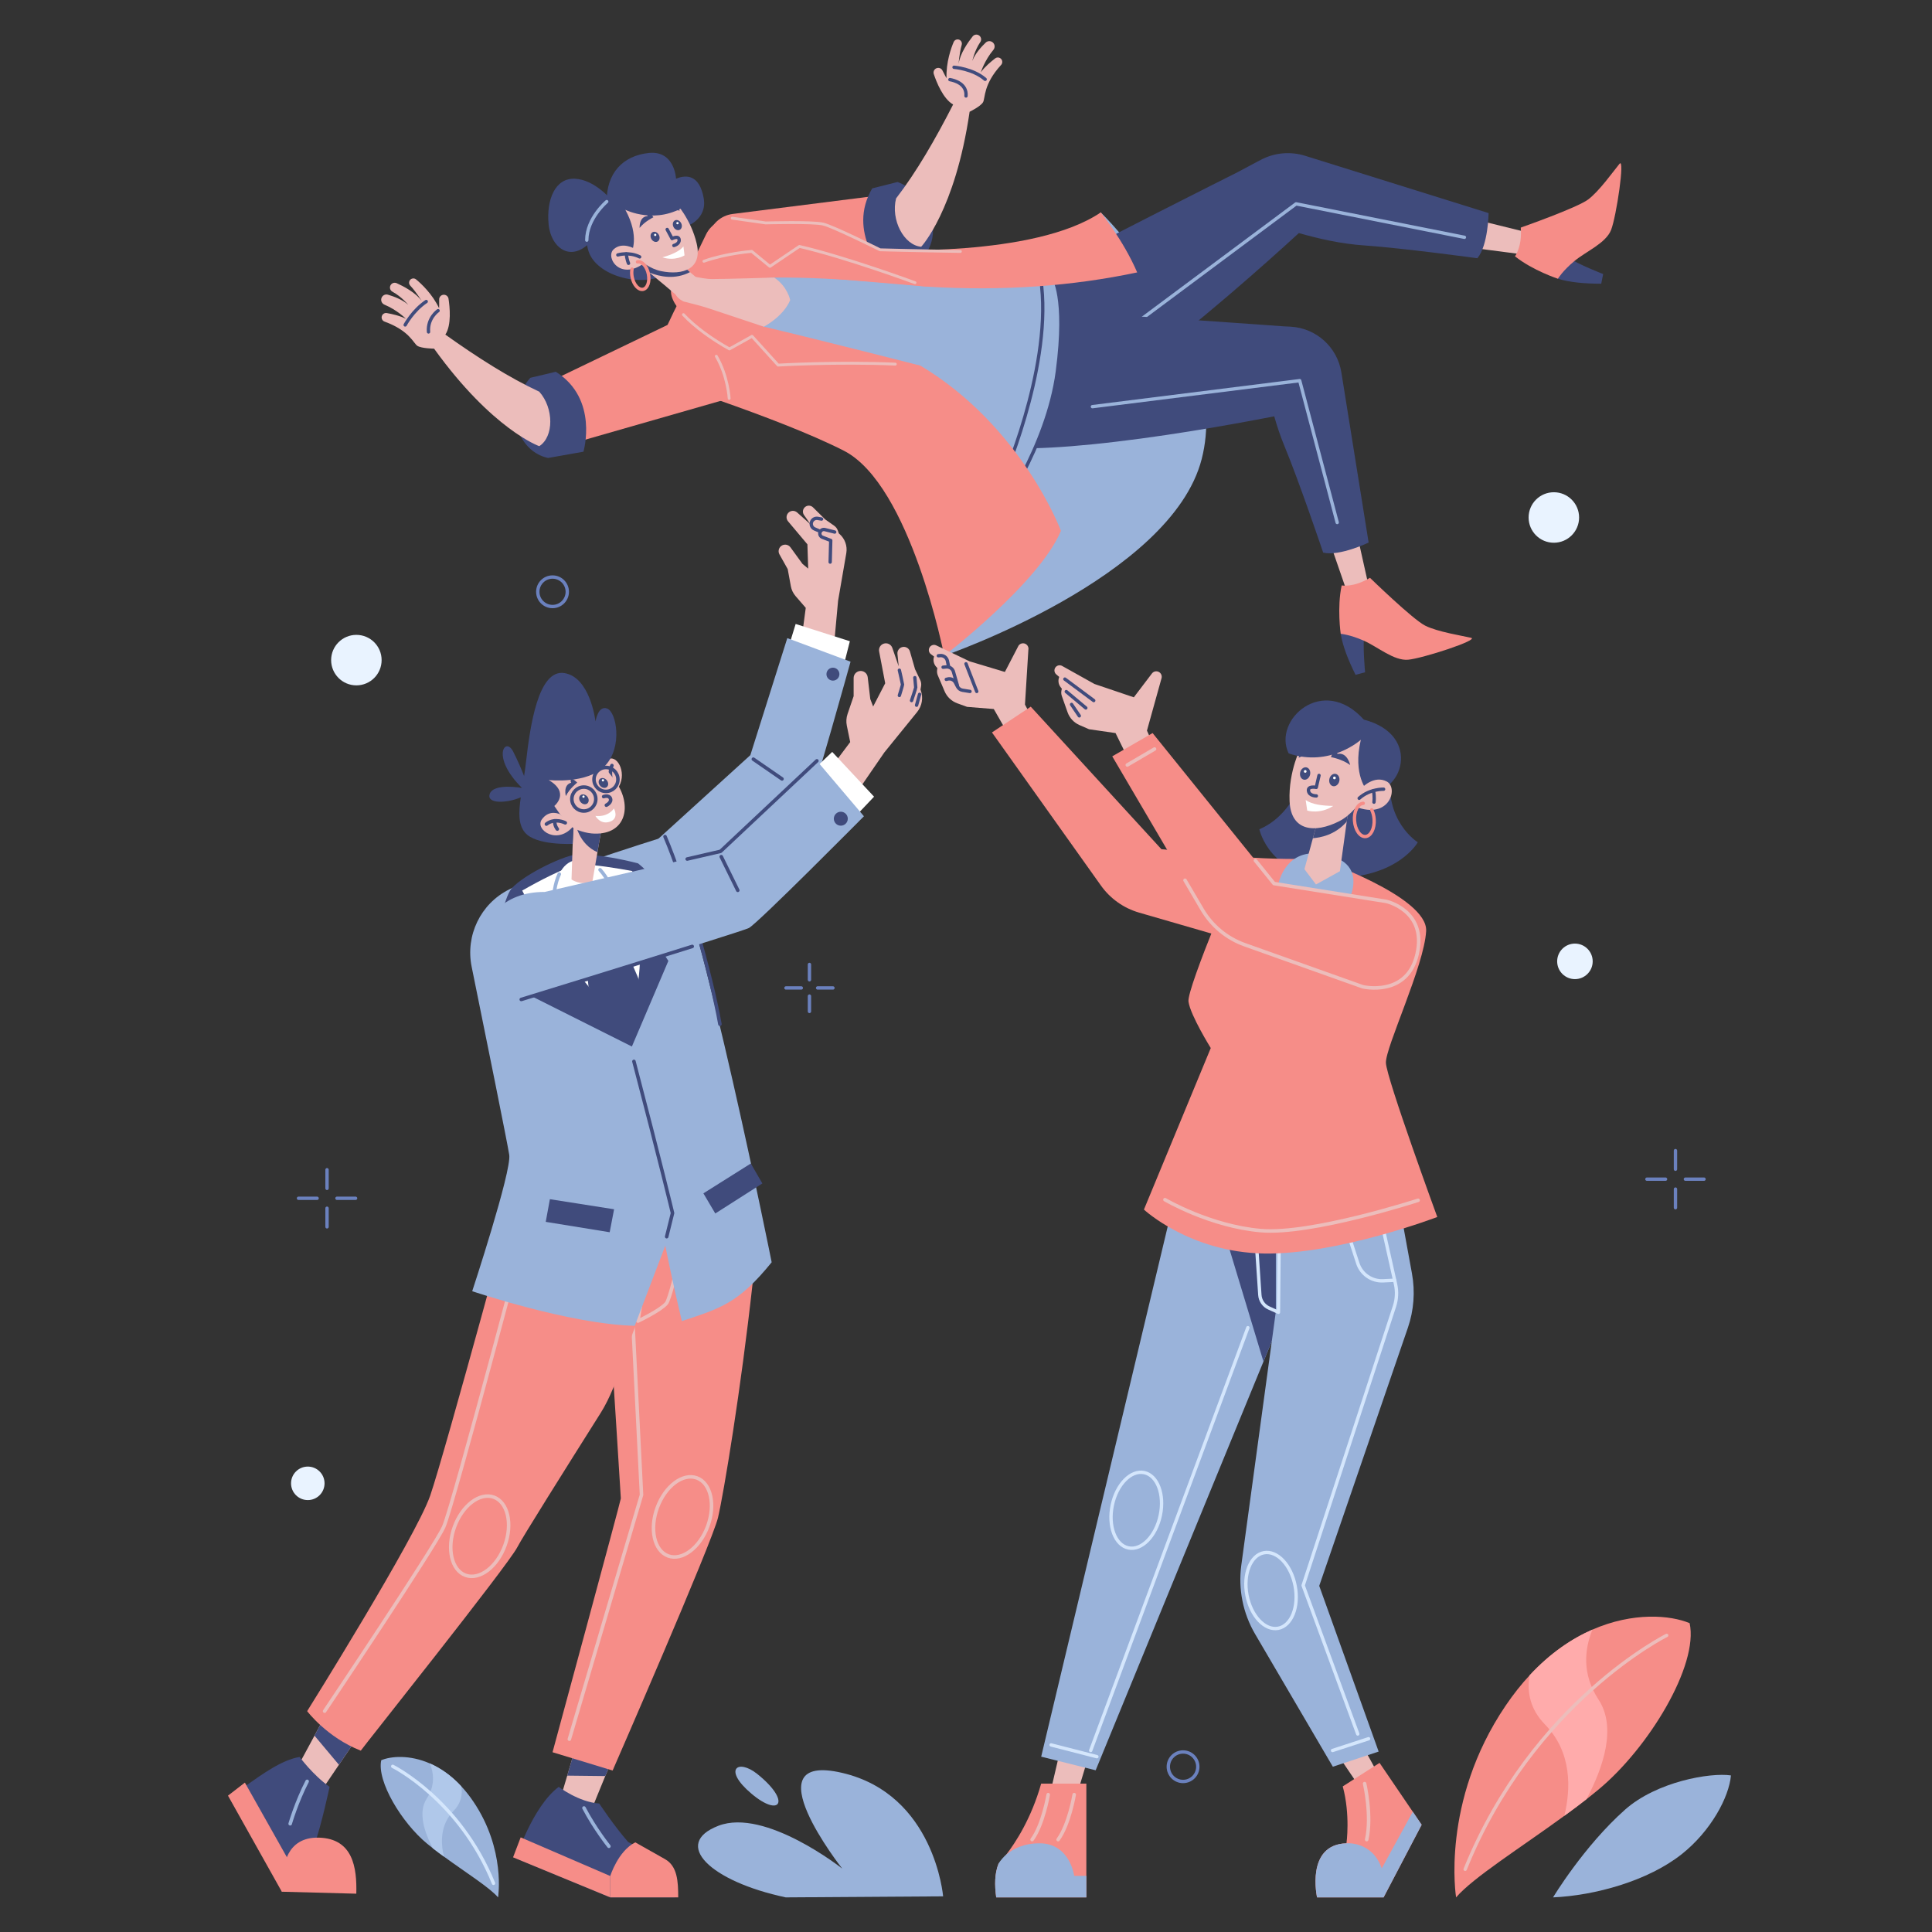 <?xml version="1.0" encoding="utf-8"?>
<!-- Generator: Adobe Illustrator 25.2.3, SVG Export Plug-In . SVG Version: 6.00 Build 0)  -->
<svg version="1.1" xmlns="http://www.w3.org/2000/svg" xmlns:xlink="http://www.w3.org/1999/xlink" x="0px" y="0px"
	 viewBox="0 0 600 600" style="enable-background:new 0 0 600 600;" xml:space="preserve">
<rect x="0" y="0" width="600" height="600" fill="#333333" stroke="none"/>
<style type="text/css">
	.st0{fill:#9AB3DA;}
	.st1{fill:#F68D88;}
	.st2{fill:#FFABAB;}
	.st3{fill:none;stroke:#ECBDBB;stroke-width:1.043;stroke-linecap:round;stroke-linejoin:round;stroke-miterlimit:10;}
	.st4{fill:#B0C8EA;}
	.st5{fill:none;stroke:#D4E6FC;stroke-width:1.043;stroke-linecap:round;stroke-linejoin:round;stroke-miterlimit:10;}
	.st6{fill:none;stroke:#6B81BE;stroke-width:1.043;stroke-linecap:round;stroke-linejoin:round;stroke-miterlimit:10;}
	.st7{fill:#E9F3FF;}
	.st8{fill:#404B7C;}
	.st9{fill:#ECBDBB;}
	.st10{fill:none;stroke:#404B7C;stroke-width:1.04;stroke-linecap:round;stroke-linejoin:round;stroke-miterlimit:10;}
	.st11{fill:none;stroke:#9AB3DA;stroke-width:1.036;stroke-linecap:round;stroke-linejoin:round;stroke-miterlimit:10;}
	.st12{fill:none;stroke:#404B7C;stroke-width:1.036;stroke-linecap:round;stroke-linejoin:round;stroke-miterlimit:10;}
	.st13{fill:none;stroke:#ECBDBB;stroke-width:0.889;stroke-linecap:round;stroke-linejoin:round;stroke-miterlimit:10;}
	.st14{fill:none;stroke:#F68D88;stroke-width:1.04;stroke-linecap:round;stroke-linejoin:round;stroke-miterlimit:10;}
	.st15{fill:#FFFFFF;}
	.st16{fill:none;stroke:#ECBDBB;stroke-width:1.096;stroke-linecap:round;stroke-linejoin:round;stroke-miterlimit:10;}
	.st17{fill:none;stroke:#404B7C;stroke-width:1.096;stroke-linecap:round;stroke-linejoin:round;stroke-miterlimit:10;}
	.st18{fill:none;stroke:#9AB3DA;stroke-width:1.096;stroke-linecap:round;stroke-linejoin:round;stroke-miterlimit:10;}
</style>
<g id="PLANTS">
	<g>
		<g>
			<path class="st0" d="M292.894,588.927c0,0-2.612-31.627-31.339-38.343
				c-28.728-6.716,0,29.719,0,29.719S237.677,561.404,223.127,567
				c-14.55,5.596-2.612,17.26,20.893,22.248L292.894,588.927z"/>
			<path class="st0" d="M235.221,550.957c10.607,8.524,7.089,13.644-1.865,6.076
				C224.402,549.465,229.131,546.062,235.221,550.957z"/>
		</g>
		<g>
			<path class="st1" d="M496.332,555.838c-1.18,0.98-2.4,1.95-3.65,2.93
				c-2.22,1.73-4.52,3.45-6.86,5.15
				c-13.65,9.96-28.35,19.18-33.62,25.33c0,0-4.88-29.62,15.36-59.51
				c2.41-3.56,4.91-6.7,7.47-9.45c6.38-6.88,13.08-11.39,19.52-14.2
				c12.64-5.53,24.22-4.5,30.18-2C527.582,517.158,511.972,542.948,496.332,555.838z"
				/>
			<path class="st2" d="M492.682,558.768c-2.22,1.73-4.52,3.45-6.86,5.15
				c2.03-8.41,2.41-19.74-6-28.35c-4.67-4.77-5.66-10.14-4.79-15.28
				c6.38-6.88,13.08-11.39,19.52-14.2
				c-2.42,5.91-3.39,13.71,1.9,21.76
				C502.082,536.428,497.992,548.778,492.682,558.768z"/>
			<path class="st3" d="M517.604,507.887c0,0-41.584,20.673-62.584,72.64"/>
		</g>
		<g>
			<path class="st0" d="M132.604,572.536c0.59,0.49,1.2,0.975,1.826,1.466
				c1.11,0.865,2.261,1.726,3.431,2.576c6.828,4.982,14.181,9.594,16.817,12.67
				c0,0,2.441-14.816-7.683-29.767c-1.205-1.781-2.456-3.351-3.736-4.727
				c-3.191-3.441-6.543-5.697-9.764-7.103c-6.323-2.766-12.115-2.251-15.096-1
				C116.973,553.188,124.781,566.089,132.604,572.536z"/>
			<path class="st4" d="M134.43,574.002c1.11,0.865,2.261,1.726,3.431,2.576
				c-1.015-4.207-1.205-9.874,3.001-14.181c2.336-2.386,2.831-5.072,2.396-7.643
				c-3.191-3.441-6.543-5.697-9.764-7.103c1.21,2.956,1.696,6.858-0.95,10.884
				C129.728,562.827,131.774,569.005,134.43,574.002z"/>
			<path class="st5" d="M121.964,548.551c0,0,20.8,10.341,31.304,36.334"/>
		</g>
		<g>
			<path class="st0" d="M482.316,589.248c0,0,9.553-15.878,22.337-27.223
				c9.861-8.751,26.495-11.603,32.911-10.652
				c-0.594,6.772-6.227,17.259-15.244,24.422
				C511.782,584.164,495.27,588.679,482.316,589.248z"/>
		</g>
	</g>
</g>
<g id="ORNAMENT_9">
	<g>
		<line class="st6" x1="101.564" y1="363.276" x2="101.564" y2="369.056"/>
		<line class="st6" x1="101.564" y1="375.225" x2="101.564" y2="381.005"/>
		<line class="st6" x1="110.429" y1="372.14" x2="104.649" y2="372.14"/>
		<line class="st6" x1="98.48" y1="372.14" x2="92.7" y2="372.14"/>
	</g>
</g>
<g id="ORNAMENT_8">
	<g>
		<line class="st6" x1="520.332" y1="357.335" x2="520.332" y2="363.115"/>
		<line class="st6" x1="520.332" y1="369.284" x2="520.332" y2="375.064"/>
		<line class="st6" x1="529.197" y1="366.2" x2="523.417" y2="366.2"/>
		<line class="st6" x1="517.247" y1="366.2" x2="511.468" y2="366.2"/>
	</g>
</g>
<g id="ORNAMENT_7">
	<g>
		<line class="st6" x1="251.382" y1="299.523" x2="251.382" y2="304.277"/>
		<line class="st6" x1="251.382" y1="309.351" x2="251.382" y2="314.105"/>
		<line class="st6" x1="258.673" y1="306.814" x2="253.919" y2="306.814"/>
		<line class="st6" x1="248.845" y1="306.814" x2="244.091" y2="306.814"/>
	</g>
</g>
<g id="ORNAMENT_6">
	<circle class="st6" cx="171.595" cy="183.784" r="4.58"/>
</g>
<g id="ORNAMENT_5">
	<circle class="st6" cx="367.41" cy="548.672" r="4.58"/>
</g>
<g id="ORNAMENT_4">
	<circle class="st7" cx="95.59" cy="460.662" r="5.202"/>
</g>
<g id="ORNAMENT_3">
	<circle class="st7" cx="482.563" cy="160.711" r="7.84"/>
</g>
<g id="ORNAMENT_2">
	<circle class="st7" cx="110.675" cy="205.004" r="7.84"/>
</g>
<g id="ORNAMENT_1">
	<circle class="st7" cx="489.108" cy="298.559" r="5.517"/>
</g>
<g id="WOMAN_1_LEFT_ARM">
	<g>
		<path class="st1" d="M227.544,66.446l48.791-6.169l3.309,19.703l-44.776,9.055
			c-7.502,1.517-14.737-3.936-15.088-11.582c-0.058-1.254,0.019-2.593,0.269-4.017
			C220.703,69.722,223.802,66.919,227.544,66.446z"/>
		<path class="st8" d="M270.881,58.496l7.874-1.976c0,0,8.866,3.046,10.661,11.766
			c1.795,8.72-4.121,12.884-4.121,12.884l-10.597,3.316
			C274.699,84.486,262.848,72.136,270.881,58.496z"/>
		<g>
			<path class="st9" d="M296.004,32.45c-5.535,10.811-11.325,20.874-17.719,29.17
				c-1.689,6.644,2.407,14.533,7.796,15.017c0,0,10.538-11.181,15.038-41.927
				c0,0,3.387-1.635,4.163-2.948c0.741-1.256,0.006-5.498,5.616-11.594
				c0.461-0.501,0.489-1.265,0.064-1.796v-0
				c-0.468-0.583-1.316-0.691-1.909-0.236c-1.242,0.951-3.259,2.63-4.453,4.327
				c0,0,1.153-3.691,3.89-6.961c0.577-0.69,0.526-1.705-0.148-2.301l-0.014-0.012
				c-0.633-0.559-1.588-0.547-2.2,0.035c-1.276,1.216-3.303,3.398-4.16,5.688
				c0,0,0.653-3.157,2.48-5.861c0.502-0.742,0.227-1.756-0.578-2.149v-0
				c-0.626-0.306-1.375-0.135-1.809,0.41c-1.319,1.657-3.921,5.275-4.349,8.521
				c0,0,0.163-3.004,0.963-5.936c0.225-0.825-0.393-1.64-1.248-1.66l0,0
				c-0.543-0.013-1.037,0.301-1.249,0.801c-0.762,1.791-2.411,6.285-2.224,11.249
				c0,0-0.583-0.982-1.254-2.376c-0.341-0.708-1.185-1.019-1.905-0.702v0
				c-0.691,0.304-1.041,1.082-0.8,1.798
				C290.815,25.449,292.89,30.707,296.004,32.45z"/>
			<path class="st10" d="M294.998,24.724C296.531,25.002,300.3,26.067,300,29.802"/>
			<path class="st10" d="M296.282,20.891c0,0,5.881,0.446,9.668,3.743"/>
		</g>
	</g>
</g>
<g id="WOMAN_1_BACK_SHIRT">
	<path class="st0" d="M293.227,203.64c0,0,70.486-24.205,79.968-61.069
		c9.482-36.864-31.343-76.603-31.343-76.603l-18.931,18.407l-15.039,76.46
		L293.227,203.64z"/>
</g>
<g id="WOMAN_1_LEFT_LEG">
	<g>
		<g>
			<path class="st9" d="M460.446,68.747L474.136,72.122c0,0,1.438,3.502-1.379,6.862
				l-15.047-1.953L460.446,68.747z"/>
			<g>
				<path class="st8" d="M483.818,86.562c3.542,1.096,8.127,1.549,13.456,1.544l0.603-3.002
					c0,0-7.809-2.997-11.102-5.265C483.483,77.57,480.937,84.466,483.818,86.562z"/>
				<path class="st1" d="M470.491,79.6c0,0,2.285-2.932,1.793-8.921
					c0,0,17.474-6.127,20.942-8.732c3.469-2.605,7.953-8.933,9.722-11.076
					c1.769-2.143-0.976,16.403-2.61,20.537
					c-1.634,4.134-7.762,6.651-11.402,9.668s-5.118,5.486-5.118,5.486
					S476.03,84.015,470.491,79.6z"/>
			</g>
		</g>
		<g>
			<g>
				<path class="st8" d="M458.81,80.2C462.168,76.186,462.3,66.179,462.3,66.179
					l-56.983-17.798c-4.599-1.436-9.581-0.971-13.834,1.293l-7.399,3.938
					c0,0-47.335,23.699-58.007,29.944c-10.661,6.245-32.22,27.641-32.22,27.641
					s-6.516,11.154,2.206,21.733c8.716,10.585,27.461,3.639,55.741-17.338
					c20.493-15.194,41.53-34.004,51.569-43.209
					c6.285,1.789,13.124,3.35,20.361,3.843
					C435.885,77.063,458.81,80.2,458.81,80.2z"/>
			</g>
			<polyline class="st11" points="345.995,105.407 402.513,63.309 454.79,73.696 			"/>
		</g>
	</g>
</g>
<g id="WOMAN_1_RIGHT_LEG">
	<g>
		<g>
			<path class="st9" d="M421.912,167.979l3.075,13.761c0,0-2.495,2.847-6.758,1.822
				l-4.953-14.342L421.912,167.979z"/>
			<g>
				<path class="st8" d="M416.37,196.839c0.596,3.659,2.232,7.966,4.611,12.735
					l2.957-0.797c0,0-0.794-8.327-0.23-12.285S416.964,193.326,416.37,196.839z"/>
				<path class="st1" d="M416.668,181.807c0,0,3.643,0.74,8.786-2.368
					c0,0,13.268,12.916,17.145,14.861c3.877,1.945,11.54,3.142,14.247,3.772
					c2.707,0.63-15.121,6.432-19.55,6.81s-9.412-3.988-13.734-5.904
					c-4.322-1.916-7.192-2.139-7.192-2.139S415.181,188.732,416.668,181.807z"/>
			</g>
		</g>
		<g>
			<g>
				<path class="st8" d="M416.573,115.652l8.467,52.843c0,0-9.025,4.339-14.114,3.125
					c0,0-7.399-21.927-12.063-33.175c-1.258-3.038-2.281-6.109-3.14-9.151
					c-14.728,2.87-36.453,6.695-56.692,8.714
					c-35.038,3.521-54.69-0.117-56.754-13.676
					c-2.062-13.551,9.246-19.788,9.246-19.788s29.477-7.325,41.834-7.227
					c12.361,0.115,65.159,4.022,65.159,4.022l2.192,0.107
					C408.69,101.835,415.309,107.762,416.573,115.652z"/>
			</g>
			<polyline class="st11" points="339.258,126.291 403.632,118.216 415.28,162.268 			"/>
		</g>
	</g>
</g>
<g id="WOMAN_1_BODY">
	<g>
		<g>
			<path class="st0" d="M212.984,89.342l9.776,23.439c0,0,86.208,49.387,86.456,48.639
				c0.248-0.747,16.053-22.51,19.157-46.004s-1.302-29.383-1.302-29.383
				l-63.342-9.151l-30.18-7.399L212.984,89.342z"/>
			<path class="st12" d="M309.216,161.421c0.248-0.747,16.053-22.51,19.157-46.004
				s-1.302-29.383-1.302-29.383"/>
			<path class="st12" d="M310.948,150.102c0,0,15.35-34.545,12.557-61.104"/>
		</g>
		<path class="st1" d="M285.845,113.549c31.552,18.879,43.636,51.3,43.636,51.3
			c-6.694,16.127-36.253,38.791-36.253,38.791s-10.372-53.081-31.19-63.682
			s-61.728-23.279-61.728-23.279s6.91-16.113,10.323-22.609
			c4.504,1.994,23.215,10.047,37.548,12.962
			C264.589,110.359,285.845,113.549,285.845,113.549z"/>
		<g>
			<path class="st1" d="M213.73,84.749c0,0,1.675-4.175,5.567-12.001
				c1.671-3.361,5.297-5.293,9.017-4.793l9.469,1.274c0,0,14.692-0.417,17.888,0.369
				c3.196,0.785,17.646,7.98,17.646,7.98s47.846,2.432,68.535-11.611
				c0,0,7.004,8.615,11.314,18.634c-20.016,4.232-41.617,5.859-65.076,4.431
				c0,0-42.668-3.666-51.717-4.183C227.325,84.333,213.73,84.749,213.73,84.749z"/>
			<path class="st13" d="M227.408,67.761l10.374,1.469c0,0,14.692-0.417,17.888,0.369
				c3.196,0.785,17.646,7.98,17.646,7.98s10.289,0.286,24.938,0.516"/>
		</g>
		<g>
			<path class="st1" d="M208.433,89.858c-0.882,5.281,8.839,13.355,18.1,18.506
				l7.017-3.915l8.095,8.936c0,0,23.89-1.421,44.201,0.164
				c0,0-31.273-7.993-48.625-12.099c-17.216-6.043-15.198-14.223,3.222-15.248
				c20.087-0.241,47.648,2.831,47.648,2.831s-25.519-9.216-39.827-12.495l-9.152,6.179
				l-5.649-4.643C233.461,78.074,210.111,79.813,208.433,89.858z"/>
			<path class="st13" d="M284.157,87.799c0,0-21.587-7.982-35.895-11.261l-9.152,6.179
				l-5.649-4.643c0,0-7.91,0.589-14.854,3.062"/>
			<path class="st13" d="M212.25,97.715c3.528,3.793,8.98,7.7,14.282,10.649
				l7.017-3.915l8.095,8.936c0,0,18.24-1.085,36.394-0.301"/>
		</g>
	</g>
</g>
<g id="WOMAN_1_HAIR">
	<g>
		<path class="st8" d="M189.944,62.169c0,0-5.178-6.382-11.394-6.662
			c-6.217-0.28-8.901,6.626-8.173,14.178s7.511,12.703,14.27,4.003
			C189.956,66.854,189.944,62.169,189.944,62.169z"/>
		<path class="st8" d="M188.426,62.611c0,0-8.411,7.062-5.634,15.471
			s19.182,12.046,26.294,5.516s3.697-13.137,3.697-13.137s7.008-2.091,5.742-8.998
			c-1.267-6.908-5.052-7.412-8.574-5.962c0,0-0.384-8.827-8.451-7.995
			C193.433,48.338,188.313,53.796,188.426,62.611z"/>
		<path class="st11" d="M188.426,62.611c-0.003,0.003-6.182,5.193-6.197,11.972"/>
	</g>
</g>
<g id="WOMAN_1_NECK">
	<g>
		<path class="st9" d="M240.441,86.205c0,0-14.997,0.45-19.426,0.461
			c-1.403,0.001-3.875-0.423-6.589-1.003c-4.462-1.031-7.577,5.608-2.046,7.979
			c2.903,0.726,5.576,1.437,7.316,1.99l17.527,5.823c0,0,6.003-3.084,8.176-8.259
			C245.398,93.196,244.59,88.967,240.441,86.205z"/>
		<g>
			<path class="st9" d="M217.797,87.437c-1.163-0.936-2.368-1.943-3.521-2.929
				c-3.46-2.97-6.476-5.731-6.476-5.731l-7.443,4.802
				c0,0,0.474,0.387,1.275,1.042c2.181,1.793,6.771,5.589,10.746,9.021
				C217.667,92.987,217.996,89.327,217.797,87.437z"/>
			<path class="st8" d="M214.277,84.508c-4.623,2.425-9.358,1.449-12.644,0.113
				c-0.8-0.655-1.275-1.042-1.275-1.042l7.442-4.802
				C207.801,78.777,210.816,81.538,214.277,84.508z"/>
		</g>
	</g>
</g>
<g id="WOMAN_1_HEAD">
	<g>
		<path class="st9" d="M209.642,62.698c0,0,4.962,5.245,6.74,13.018
			c1.778,7.773-4.25,9.869-11.049,8.492c-6.799-1.377-12.493-9.566-12.493-9.566
			s-4.412-7.172,0.098-11.783C197.447,58.247,204.68,57.789,209.642,62.698z"/>
		<path class="st8" d="M194.209,65.155c0,0,9.664,4.897,19.117-1.523
			c0,0-10.524-12.788-21.248-3.354s-2.924,18.069,3.976,18.283
			C196.054,78.561,198.805,73.566,194.209,65.155z"/>
		<g>
			<g>
				<path class="st9" d="M200.982,80.989l-3.946-3.771c0,0-3.822-2.272-6.494,0.241
					S192.836,87.884,200.982,80.989z"/>
				<path class="st10" d="M191.876,79.172c0,0,3.447-1.069,6.778,0.609"/>
				<path class="st10" d="M195.193,81.777c0,0-0.582-1.291-0.663-2.939"/>
			</g>
			<path class="st14" d="M197.982,81.329c1.391-0.282,2.905,1.397,3.382,3.751
				c0.477,2.353-0.263,4.49-1.654,4.772c-1.391,0.282-2.905-1.397-3.382-3.751
				c-0.184-0.908-0.187-1.784-0.041-2.533"/>
		</g>
	</g>
</g>
<g id="WOMAN_1_FACE">
	<g>
		<path class="st8" d="M198.634,70.776c0,0-0.204-3.53,2.484-3.668
			c0,0-0.299-0.658,0.24-0.983s1.567,1.355,1.567,1.355
			S200.297,68.701,198.634,70.776z"/>
		<path class="st8" d="M211.133,65.404c0,0-1.764-2.71-2.942-1.011
			c0,0-0.336-0.494-0.721-0.353c-0.665,0.245,0.127,1.927,0.127,1.927
			S209.362,65.005,211.133,65.404z"/>
		<g>
			
				<ellipse transform="matrix(0.884 -0.467 0.467 0.884 -10.823 103.524)" class="st8" cx="203.496" cy="73.603" rx="1.328" ry="1.641"/>
			<circle class="st15" cx="203.483" cy="72.952" r="0.353"/>
		</g>
		<g>
			
				<ellipse transform="matrix(0.884 -0.467 0.467 0.884 -8.319 106.33)" class="st8" cx="210.412" cy="69.952" rx="1.328" ry="1.641"/>
			<circle class="st15" cx="210.399" cy="69.3" r="0.353"/>
		</g>
		<path class="st12" d="M207.196,71.263l1.52,2.828c0,0,2.04-1.056,2.198,0.341
			c0.154,1.372-1.637,1.813-1.637,1.813"/>
		<path class="st15" d="M212.589,79.309c0,0-2.963,1.891-6.866,0.612
			c2.802-0.81,5.224-1.813,6.527-3.383L212.589,79.309z"/>
	</g>
</g>
<g id="WOMAN_1_RIGHT_ARM">
	<g>
		<path class="st1" d="M207.317,100.91l-38.731,18.64l6.142,19.011l51.721-14.834
			C226.449,123.727,225.318,102.461,207.317,100.91z"/>
		<path class="st13" d="M226.449,123.727c0,0-0.366-6.875-3.99-13.092"/>
		<path class="st8" d="M172.606,115.456l-7.899,1.874c0,0-6.465,6.788-4.041,15.355
			s9.594,9.536,9.594,9.536l10.933-1.94
			C181.193,140.282,186.021,123.861,172.606,115.456z"/>
		<g>
			<path class="st9" d="M138.308,103.915c9.893,7.044,19.669,13.308,29.166,17.725
				c4.56,5.118,4.56,14.008,0,16.921c0,0-14.505-5.068-32.665-30.282
				c0,0-3.883-0.055-5.176-0.863c-1.236-0.773-2.416-4.712-10.204-7.538
				c-0.639-0.232-1.017-0.897-0.884-1.564v-0
				c0.147-0.733,0.849-1.22,1.586-1.09c1.54,0.272,4.104,0.832,5.946,1.789
				c0,0-2.724-2.744-6.66-4.386c-0.83-0.346-1.253-1.271-0.928-2.11
				l0.007-0.018c0.305-0.788,1.157-1.218,1.968-0.982
				c1.693,0.492,4.497,1.494,6.313,3.132c0,0-2.034-2.501-4.902-4.059
				c-0.787-0.428-1.011-1.454-0.477-2.174h0
				c0.415-0.56,1.158-0.754,1.795-0.47c1.934,0.863,5.91,2.875,7.786,5.559
				c0,0-1.529-2.591-3.589-4.825c-0.58-0.629-0.407-1.636,0.342-2.048l0,0
				c0.476-0.262,1.059-0.211,1.478,0.135c1.501,1.238,5.035,4.467,7.157,8.959
				c0,0,0.065-1.14,0.018-2.686c-0.024-0.785,0.583-1.45,1.367-1.501l0,0
				c0.754-0.049,1.422,0.481,1.538,1.227
				C139.687,95.311,140.268,100.934,138.308,103.915z"/>
			<path class="st10" d="M136.049,96.485c0,0-3.327,2.257-2.97,6.594"/>
			<path class="st10" d="M125.832,100.91c0,0,2.317-4.41,6.535-7.269"/>
		</g>
	</g>
</g>
<g id="WOMAN_2_HAIR">
	<path class="st8" d="M407.247,231.971c0,0-2.306,19.701-16.145,25.563
		c0,0,3.171,15.088,23.161,15.088s26.044-11.052,26.044-11.052
		s-10.763-6.535-8.361-22.584S410.227,219.959,407.247,231.971z"/>
</g>
<g id="WOMAN_2_RIGHT_ARM">
	<g>
		<g>
			<path class="st9" d="M319.978,222.002l-1.662-3.197l1.052-16.977
				c0.161-0.761-0.217-1.533-0.916-1.874v-0
				c-0.763-0.371-1.683-0.121-2.152,0.586l-4.225,8.143l-10.954-3.297
				l-10.361-4.956c-0.709-0.339-1.559-0.116-2.01,0.528l0,0
				c-0.497,0.711-0.341,1.688,0.354,2.208l0.975,0.729l0,0
				c-0.38,1.103-0.125,2.326,0.664,3.186l0.366,0.398l-0.082,0.606
				c-0.077,0.567,0.001,1.145,0.225,1.671l2.098,4.929
				c0.74,1.737,2.167,3.09,3.943,3.734l3.043,1.104l8.289,0.668l3.691,6.441
				L319.978,222.002z"/>
		</g>
		<g>
			<path class="st10" d="M293.876,210.989l0.451-0.113c0.938-0.235,1.916,0.203,2.366,1.059
				l0.699,1.33c0.307,0.584,0.871,0.989,1.522,1.095l2.329,0.377"/>
			<line class="st10" x1="300" y1="206.149" x2="303.337" y2="214.737"/>
			<path class="st10" d="M292.883,207.209l1.018-0.092c1.049-0.094,2.005,0.603,2.235,1.631
				l0,0c0.009,0.042,0.02,0.083,0.032,0.124l1.168,4.039"/>
			<path class="st10" d="M291.409,203.653l0.567-0.054
				c1.036-0.098,1.987,0.578,2.235,1.589l0.401,1.92"/>
		</g>
		<path class="st1" d="M308.063,227.465l12.047-8.002l40.578,44.266l35.122,3.327
			c0,0,12.823,1.963,10.625,15.677s-16.221,11.243-16.221,11.243l-36.46-10.556
			c-4.784-1.385-8.96-4.347-11.848-8.405L308.063,227.465z"/>
	</g>
</g>
<g id="WOMAN_2_RIGHT_LEG">
	<g>
		<polygon class="st9" points="328.924,544.975 324.888,562.274 332.961,562.274 337.958,545.744 		
			"/>
		<g>
			<path class="st1" d="M337.376,553.917v35.331h-27.997
				c-0.528-3.839-0.496-7.42,0.712-10.44c0,0,0.949-0.96,2.394-2.826
				c2.901-3.753,7.787-11.216,10.86-22.066H337.376z"/>
			<path class="st0" d="M337.376,582.583v6.665h-27.997
				c-0.528-3.839-0.496-7.42,0.712-10.44c0,0,0.701-1.359,2.394-2.826
				c1.963-1.693,5.263-3.527,10.353-3.527c9.48,0,10.763,10.127,10.763,10.127
				H337.376z"/>
			<path class="st16" d="M333.601,557.34c0,0-1.538,9.226-4.997,13.967"/>
			<path class="st16" d="M325.529,557.34c0,0-1.538,9.226-4.997,13.967"/>
		</g>
		<g>
			<polygon class="st0" points="411.759,375.648 392.379,422.848 340.269,549.778 323.349,545.548 
				365.639,368.338 380.119,370.638 			"/>
			<polygon class="st8" points="411.759,375.648 392.379,422.848 380.119,382.298 380.119,370.638 
							"/>
			<line class="st5" x1="387.536" y1="412.32" x2="338.727" y2="543.63"/>
			
				<ellipse transform="matrix(0.205 -0.979 0.979 0.205 -178.794 718.25)" class="st5" cx="352.821" cy="469.206" rx="11.947" ry="7.621"/>
			<line class="st5" x1="326.426" y1="541.9" x2="340.649" y2="545.552"/>
		</g>
	</g>
</g>
<g id="WOMAN_2_LEFT_LEG">
	<g>
		<g>
			<path class="st9" d="M423.346,542.669c0.384,0.384,4.517,8.073,4.517,8.073l-5.958,3.748
				l-6.439-9.514L423.346,542.669z"/>
			<path class="st1" d="M441.506,566.697l-11.82,22.551h-20.664
				c0,0-3.645-16.414,9.135-16.792c0,0,1.251-8.833-1.154-17.676l11.432-7.301
				l10.321,15.174L441.506,566.697z"/>
			<path class="st16" d="M423.795,553.917c0,0,2.306,9.958,0.641,17.39"/>
			<path class="st0" d="M441.506,566.697l-11.82,22.551h-20.664
				c0,0-3.645-16.414,9.135-16.792c0,0,7.981-0.766,10.957,7.787l9.642-17.59
				L441.506,566.697z"/>
		</g>
		<g>
			<path class="st0" d="M396.226,374.875v32.418l-10.724,78.767
				c-1.009,7.412,0.498,14.949,4.28,21.403l24.146,41.208l14.223-4.708
				l-18.452-51.46l27.529-80.147c1.862-5.42,2.298-11.228,1.268-16.865
				l-4.963-27.151L396.226,374.875z"/>
			<path class="st5" d="M389.828,380.794l1.429,21.372
				c0.118,1.767,1.202,3.324,2.818,4.049l2.956,1.325l0.285-29.206"/>
			
				<ellipse transform="matrix(0.982 -0.187 0.187 0.982 -85.553 82.763)" class="st5" cx="395.027" cy="493.947" rx="7.621" ry="11.947"/>
			<path class="st5" d="M421.664,538.504l-16.962-46.129l28.358-86.676
				c0.729-2.228,0.844-4.611,0.332-6.898l-3.575-15.982"/>
			<line class="st5" x1="413.832" y1="543.63" x2="425.023" y2="539.978"/>
			<path class="st5" d="M419.204,384.741l2.473,7.603c1.099,3.378,4.325,5.601,7.873,5.424
				l3.571-0.178"/>
		</g>
	</g>
</g>
<g id="WOMAN_2_BODY">
	<g>
		<path class="st1" d="M409.266,266.664c-13.646,0.384-23.238-0.535-23.238-0.535
			s-17.509,40.705-16.932,44.934c0.577,4.228,6.919,14.415,6.919,14.415
			l-20.758,50.165c0,0,14.223,13.262,37.288,13.646s53.817-11.34,53.817-11.34
			s-15.761-43.054-15.953-47.859s11.917-30.176,12.493-40.939
			C443.478,278.389,409.266,266.664,409.266,266.664z"/>
		<path class="st16" d="M361.791,372.568c0,0,14.031,8.265,29.792,9.61
			s48.82-9.418,48.82-9.418"/>
		<path class="st0" d="M411.38,265.319c-11.947-2.336-15.12,8.201-15.12,14.607
			c0,0,4.228-2.306,11.66-2.691c0,0,3.972,1.922,7.944,7.688
			C415.865,284.924,428.422,268.65,411.38,265.319z"/>
	</g>
</g>
<g id="WOMAN_2_NECK">
	<g>
		<polygon class="st9" points="418.812,250.973 418.24,255.157 416.116,270.569 408.685,274.678 
			405.105,269.932 407.736,260.302 409.203,254.942 		"/>
		<path class="st8" d="M418.812,250.973l-0.572,4.184c-3.613,4.228-8.412,5.015-10.504,5.144
			l1.467-5.36L418.812,250.973z"/>
	</g>
</g>
<g id="WOMAN_2_HEAD">
	<g>
		<path class="st9" d="M404.147,231.755c0,0-4.05,7.571-3.655,17.045
			c0.395,9.474,7.967,9.99,15.335,6.281c7.369-3.709,11.335-14.887,11.335-14.887
			s2.815-9.609-3.803-13.486C416.743,222.83,408.301,224.57,404.147,231.755z"/>
		<path class="st8" d="M422.621,229.74c0,0-9.553,8.644-22.408,4.239
			c-5.074-10.273,10.552-24.696,23.325-10.503
			c18.498,4.843,11.675,23.775,1.165,22.22
			C424.703,245.697,419.983,240.829,422.621,229.74z"/>
		<g>
			<g>
				<path class="st9" d="M419.81,250.026l3.346-5.561c0,0,3.672-3.804,7.525-1.757
					C434.533,244.754,431.315,255.385,419.81,250.026z"/>
				<path class="st10" d="M429.688,245.09c0,0-4.289-0.146-7.585,2.821"/>
				<path class="st10" d="M426.697,249.117c0,0,0.263-1.663-0.159-3.58"/>
			</g>
			<path class="st14" d="M423.358,249.476c-1.684,0.112-2.895,2.513-2.705,5.362
				c0.19,2.849,1.708,5.068,3.392,4.956c1.684-0.112,2.895-2.513,2.705-5.362
				c-0.073-1.099-0.344-2.105-0.746-2.919"/>
		</g>
	</g>
</g>
<g id="WOMAN_2_FACE">
	<g>
		<path class="st8" d="M419.306,237.574c0,0-0.872-4.114-3.999-3.429
			c0,0,0.137-0.849-0.583-1.053c-0.72-0.204-1.373,2.045-1.373,2.045
			S416.748,235.715,419.306,237.574z"/>
		<path class="st8" d="M403.285,235.327c0,0,1.175-3.662,3.058-2.081
			c0,0,0.231-0.672,0.716-0.631c0.84,0.072,0.458,2.25,0.458,2.25
			S405.19,234.314,403.285,235.327z"/>
		<g>
			
				<ellipse transform="matrix(0.217 -0.976 0.976 0.217 87.895 594.319)" class="st8" cx="414.613" cy="242.341" rx="1.952" ry="1.579"/>
			<circle class="st15" cx="414.424" cy="241.589" r="0.42"/>
		</g>
		<g>
			
				<ellipse transform="matrix(0.217 -0.976 0.976 0.217 82.767 583.876)" class="st8" cx="405.535" cy="240.318" rx="1.952" ry="1.579"/>
			<circle class="st15" cx="405.346" cy="239.566" r="0.42"/>
		</g>
		<path class="st12" d="M409.635,240.815l-0.859,3.72c0,0-2.672-0.573-2.414,1.079
			c0.253,1.623,2.446,1.567,2.446,1.567"/>
		<path class="st15" d="M405.968,251.734c0,0,3.991,1.242,8.068-1.448
			c-3.468-0.051-6.56-0.443-8.547-1.837L405.968,251.734z"/>
	</g>
</g>
<g id="WOMAN_2_LEFT_ARM">
	<g>
		<g>
			<path class="st9" d="M357.657,230.186l-1.457-3.295l4.525-16.262
				c0.208-0.749-0.12-1.544-0.796-1.928l0,0c-0.738-0.419-1.672-0.227-2.185,0.449
				l-5.623,7.407l-12.237-4.144l-10.028-5.6
				c-0.686-0.383-1.549-0.214-2.039,0.4l0,0
				c-0.541,0.678-0.446,1.663,0.214,2.226l0.927,0.789l0,0
				c-0.449,1.077-0.272,2.314,0.462,3.221l0.34,0.421l-0.12,0.599
				c-0.112,0.561-0.071,1.142,0.12,1.682l1.783,5.051
				c0.628,1.781,1.968,3.22,3.699,3.975l2.967,1.294l8.231,1.19l3.278,6.661
				L357.657,230.186z"/>
			<line class="st10" x1="330.707" y1="210.902" x2="339.666" y2="217.566"/>
			<line class="st10" x1="331.144" y1="214.78" x2="337.208" y2="219.861"/>
			<line class="st10" x1="332.783" y1="218.768" x2="335.186" y2="222.319"/>
		</g>
		<path class="st1" d="M345.42,234.886l12.528-7.226l37.704,46.738l34.842,5.536
			c0,0,12.674,2.768,9.615,16.316c-3.059,13.548-16.898,10.197-16.898,10.197
			l-36.617-13.038c-5.563-1.981-10.25-5.857-13.24-10.949L345.42,234.886z"/>
		<line class="st16" x1="350.091" y1="237.574" x2="358.557" y2="232.613"/>
		<path class="st16" d="M389.876,267.237l5.777,7.161l34.842,5.536
			c0,0,12.674,2.768,9.615,16.316c-3.059,13.548-16.898,10.197-16.898,10.197
			l-36.617-13.038c-5.563-1.981-10.25-5.857-13.24-10.949l-5.338-9.091"/>
	</g>
</g>
<g id="MAN_LEFT_ARM">
	<g>
		<g>
			<path class="st9" d="M249.248,196.152l0.985-7.379l-3.164-3.657
				c-0.75-0.867-1.255-1.919-1.462-3.046l-0.979-5.328l-2.56-4.568
				c-0.484-0.863-0.277-1.949,0.491-2.574l0,0
				c0.906-0.737,2.245-0.562,2.931,0.383l3.728,5.135l1.773,1.472l-0.245-7.544
				l-6.013-7.147c-0.627-0.745-0.617-1.836,0.022-2.57l0,0
				c0.722-0.829,1.983-0.908,2.804-0.177l4.192,3.736l-2.065-2.952
				c-0.574-0.821-0.388-1.949,0.419-2.542l0,0c0.731-0.537,1.743-0.463,2.388,0.175
				l3.776,3.735l2.823,1.986c0.506,0.356,0.889,0.861,1.094,1.445l0.325,0.924
				l0.174,0.15c1.712,1.475,2.525,3.741,2.141,5.968l-2.55,14.781l-1.173,12.795
				L249.248,196.152z"/>
			<path class="st10" d="M259.223,165.233l-3.057-0.768
				c-0.666-0.167-1.343,0.232-1.52,0.896l0,0
				c-0.164,0.62,0.165,1.264,0.764,1.494l2.583,0.991l-0.178,6.713"/>
			<path class="st10" d="M255.142,161.194l-1.2-0.205
				c-0.889-0.152-1.744,0.409-1.958,1.285l0,0
				c-0.2,0.816,0.221,1.657,0.993,1.988l1.762,0.753"/>
		</g>
		<g>
			<polygon class="st15" points="261.966,206.883 263.93,199.139 247.097,193.777 
				244.785,201.314 			"/>
			<path class="st0" d="M194.515,269.527l38.513-35.011l11.472-36.339l19.644,7.313
				c0,0-11.668,42.161-13.2,44.346c-1.532,2.185-47.155,50.028-47.155,50.028
				C190.463,309.214,173.024,281.455,194.515,269.527z"/>
			<circle class="st8" cx="258.673" cy="209.364" r="2.012"/>
			<line class="st17" x1="233.954" y1="235.764" x2="242.856" y2="241.901"/>
		</g>
	</g>
</g>
<g id="MAN_LEFT_LEG">
	<g>
		<g>
			<g>
				<path class="st9" d="M193.016,539.717c0,0-3.967,9.254-5.048,11.856
					c-1.766,4.32-4.136,10.082-4.171,10.242c-0.055,0.249-5.268,0.572-5.268,0.572
					l-4.694-3.135l2.324-7.811l4.264-14.492L193.016,539.717z"/>
				<path class="st8" d="M193.016,539.717c0,0-3.967,9.254-5.048,11.856
					c-2.74-0.035-7.706-0.075-11.81-0.132l4.264-14.492L193.016,539.717z"/>
			</g>
			<g>
				<path class="st8" d="M209.565,589.248h-20.043l-29.31-12.11
					c0,0,5.15-16.1,13.3-22.21c0,0,6.2,4.73,12.59,5.17
					c0,0,4.43,6.75,8.98,11.96c1.7,0.9,3.37,1.69,4.85,2.23
					C206.732,576.748,209.565,578.538,209.565,589.248z"/>
				<path class="st18" d="M189.101,573.378c0,0-4.348-5.413-7.741-11.894"/>
				<polygon class="st1" points="161.701,570.614 159.336,576.808 189.522,589.248 
					189.519,582.614 				"/>
				<path class="st1" d="M206.546,577.386c-3.825-2.167-9.25-5.227-9.25-5.227
					c-5.355,2.677-7.777,10.455-7.777,10.455v6.63h21.107
					C210.626,584.271,210.371,579.554,206.546,577.386z"/>
			</g>
		</g>
		<g>
			<path class="st1" d="M205.948,383.448c-9.95,0-17.831,8.402-17.191,18.331
				c1.549,24.022,4.066,63.15,4.05,63.566c-0.04,0.802-21.212,78.827-21.212,78.827
				l18.66,5.685c0,0,30.889-70.763,32.728-78.535
				c1.749-7.424,7.129-39.79,10.76-72.895c0.876-7.991-5.364-14.98-13.403-14.98
				H205.948z"/>
			
				<ellipse transform="matrix(0.345 -0.939 0.939 0.345 -303.442 507.422)" class="st16" cx="211.768" cy="471.08" rx="12.899" ry="8.351"/>
			<polyline class="st16" points="195.724,394.308 199.229,464.246 176.822,540.122 			"/>
		</g>
	</g>
</g>
<g id="MAN_RIGHT_LEG">
	<g>
		<g>
			<g>
				<path class="st9" d="M100.057,534.556c0,0-1.061,1.981-2.388,4.466
					c-2.221,4.104-5.176,9.59-5.277,9.718c-0.157,0.201,2.897,4.437,2.897,4.437
					l5.4,1.643l4.568-6.749l4.222-6.242L100.057,534.556z"/>
				<g>
					<path class="st8" d="M97.668,572.728c2.046-5.373,4.692-17.801,4.692-17.801
						c-5.225-3.703-9.306-9.289-9.306-9.289
						c-5.533,0.891-11.763,5.461-16.411,8.732
						c-3.17,2.215-5.265,4.028-5.265,4.028l6.565,8.502l13.666,15.718
						L97.668,572.728z"/>
					<path class="st18" d="M90.115,566.387c0,0,1.925-6.67,5.273-13.176"/>
					<polygon class="st1" points="76.05,553.603 70.803,557.654 87.521,587.491 93.054,583.811 
											"/>
					<path class="st1" d="M99.006,570.697c-10.633-0.281-10.842,10.18-10.842,10.18
						l-0.643,6.614l23.133,0.611C110.867,580.02,109.64,570.978,99.006,570.697z"/>
				</g>
				<path class="st8" d="M100.057,534.556c0,0-1.061,1.981-2.388,4.466
					c1.764,2.097,4.942,5.912,7.588,9.051l4.222-6.242L100.057,534.556z"/>
			</g>
		</g>
		<g>
			<path class="st1" d="M162.615,360.949c0,0-24.483,90.424-29.014,103.529
				c-4.546,13.108-38.212,66.935-38.212,66.935s6.155,8.176,16.656,12.268
				c0.516-0.88,45.612-57.401,48.59-63.14
				c1.691-3.265,14.794-24.124,25.936-41.783
				c5.637-8.921,8.885-23.742,11.547-28.486
				c1.637-10.281,3.053-29.609,10.47-53.546
				C202.634,336.229,175.897,335.631,162.615,360.949z"/>
			<path class="st16" d="M215.99,367.816c0,0-7.096,34.726-9.044,36.967
				s-8.83,5.491-8.83,5.491l6.963-43.735"/>
			
				<ellipse transform="matrix(0.339 -0.941 0.941 0.339 -350.369 455.469)" class="st16" cx="148.872" cy="477.015" rx="12.899" ry="8.351"/>
			<path class="st16" d="M166.503,369.824c0,0-25.767,97.899-28.718,104.4
				c-2.951,6.501-36.978,57.188-36.978,57.188"/>
		</g>
	</g>
</g>
<g id="MAN_BODY">
	<g>
		<g>
			<g>
				<path class="st0" d="M158.15,358.666c-0.527-3.513-7.464-37.75-11.673-58.436
					c-1.974-9.703,2.763-19.56,11.618-23.992
					c7.355-3.681,16.133-7.357,23.097-8.137
					c13.16-4.492,25.338-8.294,25.338-8.294
					c11.847,25.931,33.119,132.203,33.119,132.203
					c-10.33,12.744-15.801,14.258-27.881,18.263
					c-2.79-11.448-5.157-23.422-5.157-23.422l-9.482,24.884
					c-20.077-0.452-50.48-10.743-50.48-10.743S158.911,363.735,158.15,358.666z"/>
				<path class="st17" d="M206.53,259.808c6.175,14.486,14.262,42.481,17.049,58.266"/>
			</g>
			<polygon class="st8" points="233.169,361.339 236.758,367.53 222.138,376.858 218.446,370.604 
							"/>
			<polygon class="st8" points="170.773,372.419 169.482,379.459 189.343,382.683 190.71,375.55 
							"/>
			<path class="st17" d="M207.042,384.061l1.816-7.328c0,0-3.707-15.533-11.987-47.105"/>
		</g>
		<g>
			<path class="st8" d="M179.172,265.326c0,0,6.616-0.365,18.997,2.806
				c0,0,7.164,5.591,12.765,15.218l-10.077,4.819l6.71,10.242l-11.329,26.594
				l-33.948-17.026l3.698-14.444l-12.614,0.748c0,0,2.66-13.698,4.996-17.624
				C160.707,272.734,174.061,265.922,179.172,265.326z"/>
			<g>
				<path class="st15" d="M180.25,268.538c3.793-0.195,11.961,1.199,16.093,1.965
					c2.172,7.03,5.261,33.207-2.045,49.558c0,0-24.112-27.13-32.119-43.492
					C166.601,274.041,176.3,268.741,180.25,268.538z"/>
				<g>
					<path class="st8" d="M182.765,306.352c-0.537-5.324-1.537-11.714-4.87-26.714
						l3.488-1.719l2.982,0.953c0,0,8.171,10.149,14.793,27.286
						c-1.312,7.207-2.145,8.961-4.568,14.384
						C194.59,320.542,187.559,315.502,182.765,306.352z"/>
					<path class="st18" d="M186.902,285.068c0,0-3.863,0.586-6.056,1.275"/>
				</g>
			</g>
			<g>
				<path class="st15" d="M180.902,279.576c0,0,5.446,1.072,11.727,4.739
					c0,0-3.323-17.923-13.072-17.289c-9.749,0.634-7.575,19.901-7.575,19.901
					S173.744,283.849,180.902,279.576z"/>
				<path class="st18" d="M173.687,271.465c-2.787,5.871-1.705,15.462-1.705,15.462
					s1.762-3.078,8.92-7.351c0,0,5.446,1.072,11.727,4.739
					c0,0-1.711-9.224-6.277-14.204"/>
			</g>
		</g>
	</g>
</g>
<g id="MAN_NECK">
	<g>
		<path class="st9" d="M177.49,273.127c0,0,2.685,1.99,6.479,0.706l1.574-9.167
			l1.734-10.06l-8.838-8.064l-0.079-0.074l-0.019,0.632l-0.168,5.199
			L177.49,273.127z"/>
		<path class="st8" d="M178.172,252.3c0.295,4.06,1.753,9.849,7.37,12.366l1.734-10.06
			l-8.838-8.064c-0.047,0.213-0.073,0.396-0.098,0.558
			c-0.077,0.508-0.086,0.814-0.087,0.834
			C178.254,247.935,177.994,249.784,178.172,252.3z"/>
	</g>
</g>
<g id="MAN_HEAD">
	<g>
		<g>
			<path class="st9" d="M186.889,239.632c0,0-0.202-3.784,2.747-4.074
				c2.949-0.29,5.393,6.267,1.437,10.203L186.889,239.632z"/>
			<path class="st17" d="M190.038,237.744c0,0-0.968,1.701-0.141,4.94"/>
		</g>
		<path class="st9" d="M171.525,233.89c5.774-5.773,14.957,1.905,19.876,9.112
			c4.919,7.207,3.064,16.165-6.815,15.883
			C174.707,258.604,159.72,245.693,171.525,233.89z"/>
		<path class="st8" d="M177.853,262.064l0.257-4.841l-4.177-4.342l-1.788-2.576
			c0,0,5.041-4.068-1.747-8.058c0,0,12.083,1.376,17.56-4.481
			c5.484-5.85,3.473-16.675,0.594-17.726c-2.751-1.015-3.549,3.634-3.61,4.007
			c-0.092-0.679-1.782-13.779-9.703-15.02
			c-8.123-1.269-10.623,16.667-11.847,27.316
			c-0.189,1.629-0.408,3.18-0.63,4.652c-0.732-1.847-1.952-4.769-3.416-7.633
			c-2.424-4.722-7.018,1.665,2.76,11.341c0,0-9.001-1.639-10.051,1.967
			c-0.895,3.03,5.392,2.813,9.671,0.946c-0.675,4.774-0.777,8.382,1.262,10.888
			C166.4,262.696,177.853,262.064,177.853,262.064z"/>
		<g>
			<path class="st9" d="M173.933,252.882c0,0-3.313-1.702-5.66,1.593
				c-2.346,3.295,5.197,8.307,10.044,1.731L173.933,252.882z"/>
			<path class="st17" d="M175.551,255.541c0,0-3.219-1.682-5.858,0.392"/>
			<path class="st17" d="M173.08,257.474c0,0-0.884-1.013-0.813-2.554"/>
		</g>
	</g>
</g>
<g id="MAN_FACE">
	<g>
		<path class="st8" d="M175.732,247.22c0,0-0.956-3.441,1.669-4.151
			c0,0-0.436-0.586,0.027-1.022c0.463-0.436,1.836,1.003,1.836,1.003
			S176.931,244.817,175.732,247.22z"/>
		<path class="st8" d="M186.312,237.319c0,0-2.862-1.574-3.102,0.5
			c0,0-0.535-0.28-0.81,0.029c-0.476,0.535,1.03,1.656,1.03,1.656
			S184.546,237.806,186.312,237.319z"/>
		<g>
			
				<ellipse transform="matrix(0.766 -0.643 0.643 0.766 -117.071 174.845)" class="st8" cx="181.357" cy="248.048" rx="1.341" ry="1.658"/>
			<circle class="st15" cx="181.205" cy="247.408" r="0.357"/>
		</g>
		<g>
			
				<ellipse transform="matrix(0.766 -0.643 0.643 0.766 -112.384 177.544)" class="st8" cx="187.405" cy="242.966" rx="1.341" ry="1.658"/>
			<circle class="st15" cx="187.252" cy="242.326" r="0.357"/>
		</g>
		<path class="st17" d="M187.467,247.395c0,0,1.601-0.58,2.075,0.527
			c0.549,1.282-1.229,2.14-1.229,2.14"/>
		<circle class="st17" cx="181.313" cy="248.152" r="3.717"/>
		<circle class="st17" cx="188.187" cy="242.06" r="3.717"/>
		<path class="st15" d="M190.653,251.073c0,0-1.62,2.747-5.747,2.318
			c0,0,1.524,2.835,4.504,1.795S190.653,251.073,190.653,251.073z"/>
	</g>
</g>
<g id="MAN_RIGHT_ARM">
	<g>
		<g>
			<path class="st9" d="M259.223,236.877l4.812-6.416l-1.047-5.103
				c-0.248-1.21-0.169-2.464,0.23-3.632l1.886-5.522v-5.641
				c0-1.066,0.767-1.977,1.817-2.16l0,0c1.24-0.216,2.406,0.654,2.553,1.904
				l0.799,6.788l0.891,2.317l3.743-7.218l-1.886-9.883
				c-0.197-1.03,0.387-2.05,1.375-2.403l0,0
				c1.115-0.398,2.342,0.191,2.728,1.31l1.972,5.718l-0.386-3.861
				c-0.107-1.073,0.662-2.036,1.733-2.168l0,0c0.969-0.12,1.882,0.483,2.152,1.422
				l1.581,5.499l1.607,3.353c0.288,0.601,0.382,1.277,0.267,1.934l-0.181,1.04
				l0.085,0.233c0.832,2.288,0.402,4.845-1.132,6.736l-10.181,12.547l-7.842,11.406
				L259.223,236.877z"/>
			<path class="st10" d="M279.306,208.139c0,0,0.98,4.233,0.98,4.455
				c0,0.223-0.98,3.386-0.98,3.386"/>
			<path class="st10" d="M284.113,210.456c0,0,0.272,2.762,0.272,3.03
				c0,0.267-1.292,4.081-1.292,4.081"/>
			<line class="st10" x1="285.587" y1="215.624" x2="284.652" y2="219.011"/>
		</g>
		<g>
			<polygon class="st15" points="265.523,253.659 271.446,247.417 258.452,233.512 252.311,239.377 
							"/>
			<path class="st0" d="M169.145,277.001l54.63-12.615l29.919-28.106l14.608,17.219
				c0,0-33.17,33.473-35.76,34.719c-2.59,1.246-70.661,22.175-70.661,22.175
				C144.434,312.161,142.668,276.891,169.145,277.001z"/>
			<path class="st17" d="M214.975,293.922c-20.951,6.588-53.095,16.471-53.095,16.471"/>
			<polyline class="st17" points="213.412,266.778 223.775,264.385 253.694,236.279 			"/>
			<circle class="st8" cx="261.121" cy="254.256" r="2.167"/>
			<line class="st17" x1="223.988" y1="266.046" x2="229.121" y2="276.501"/>
		</g>
	</g>
</g>
</svg>
